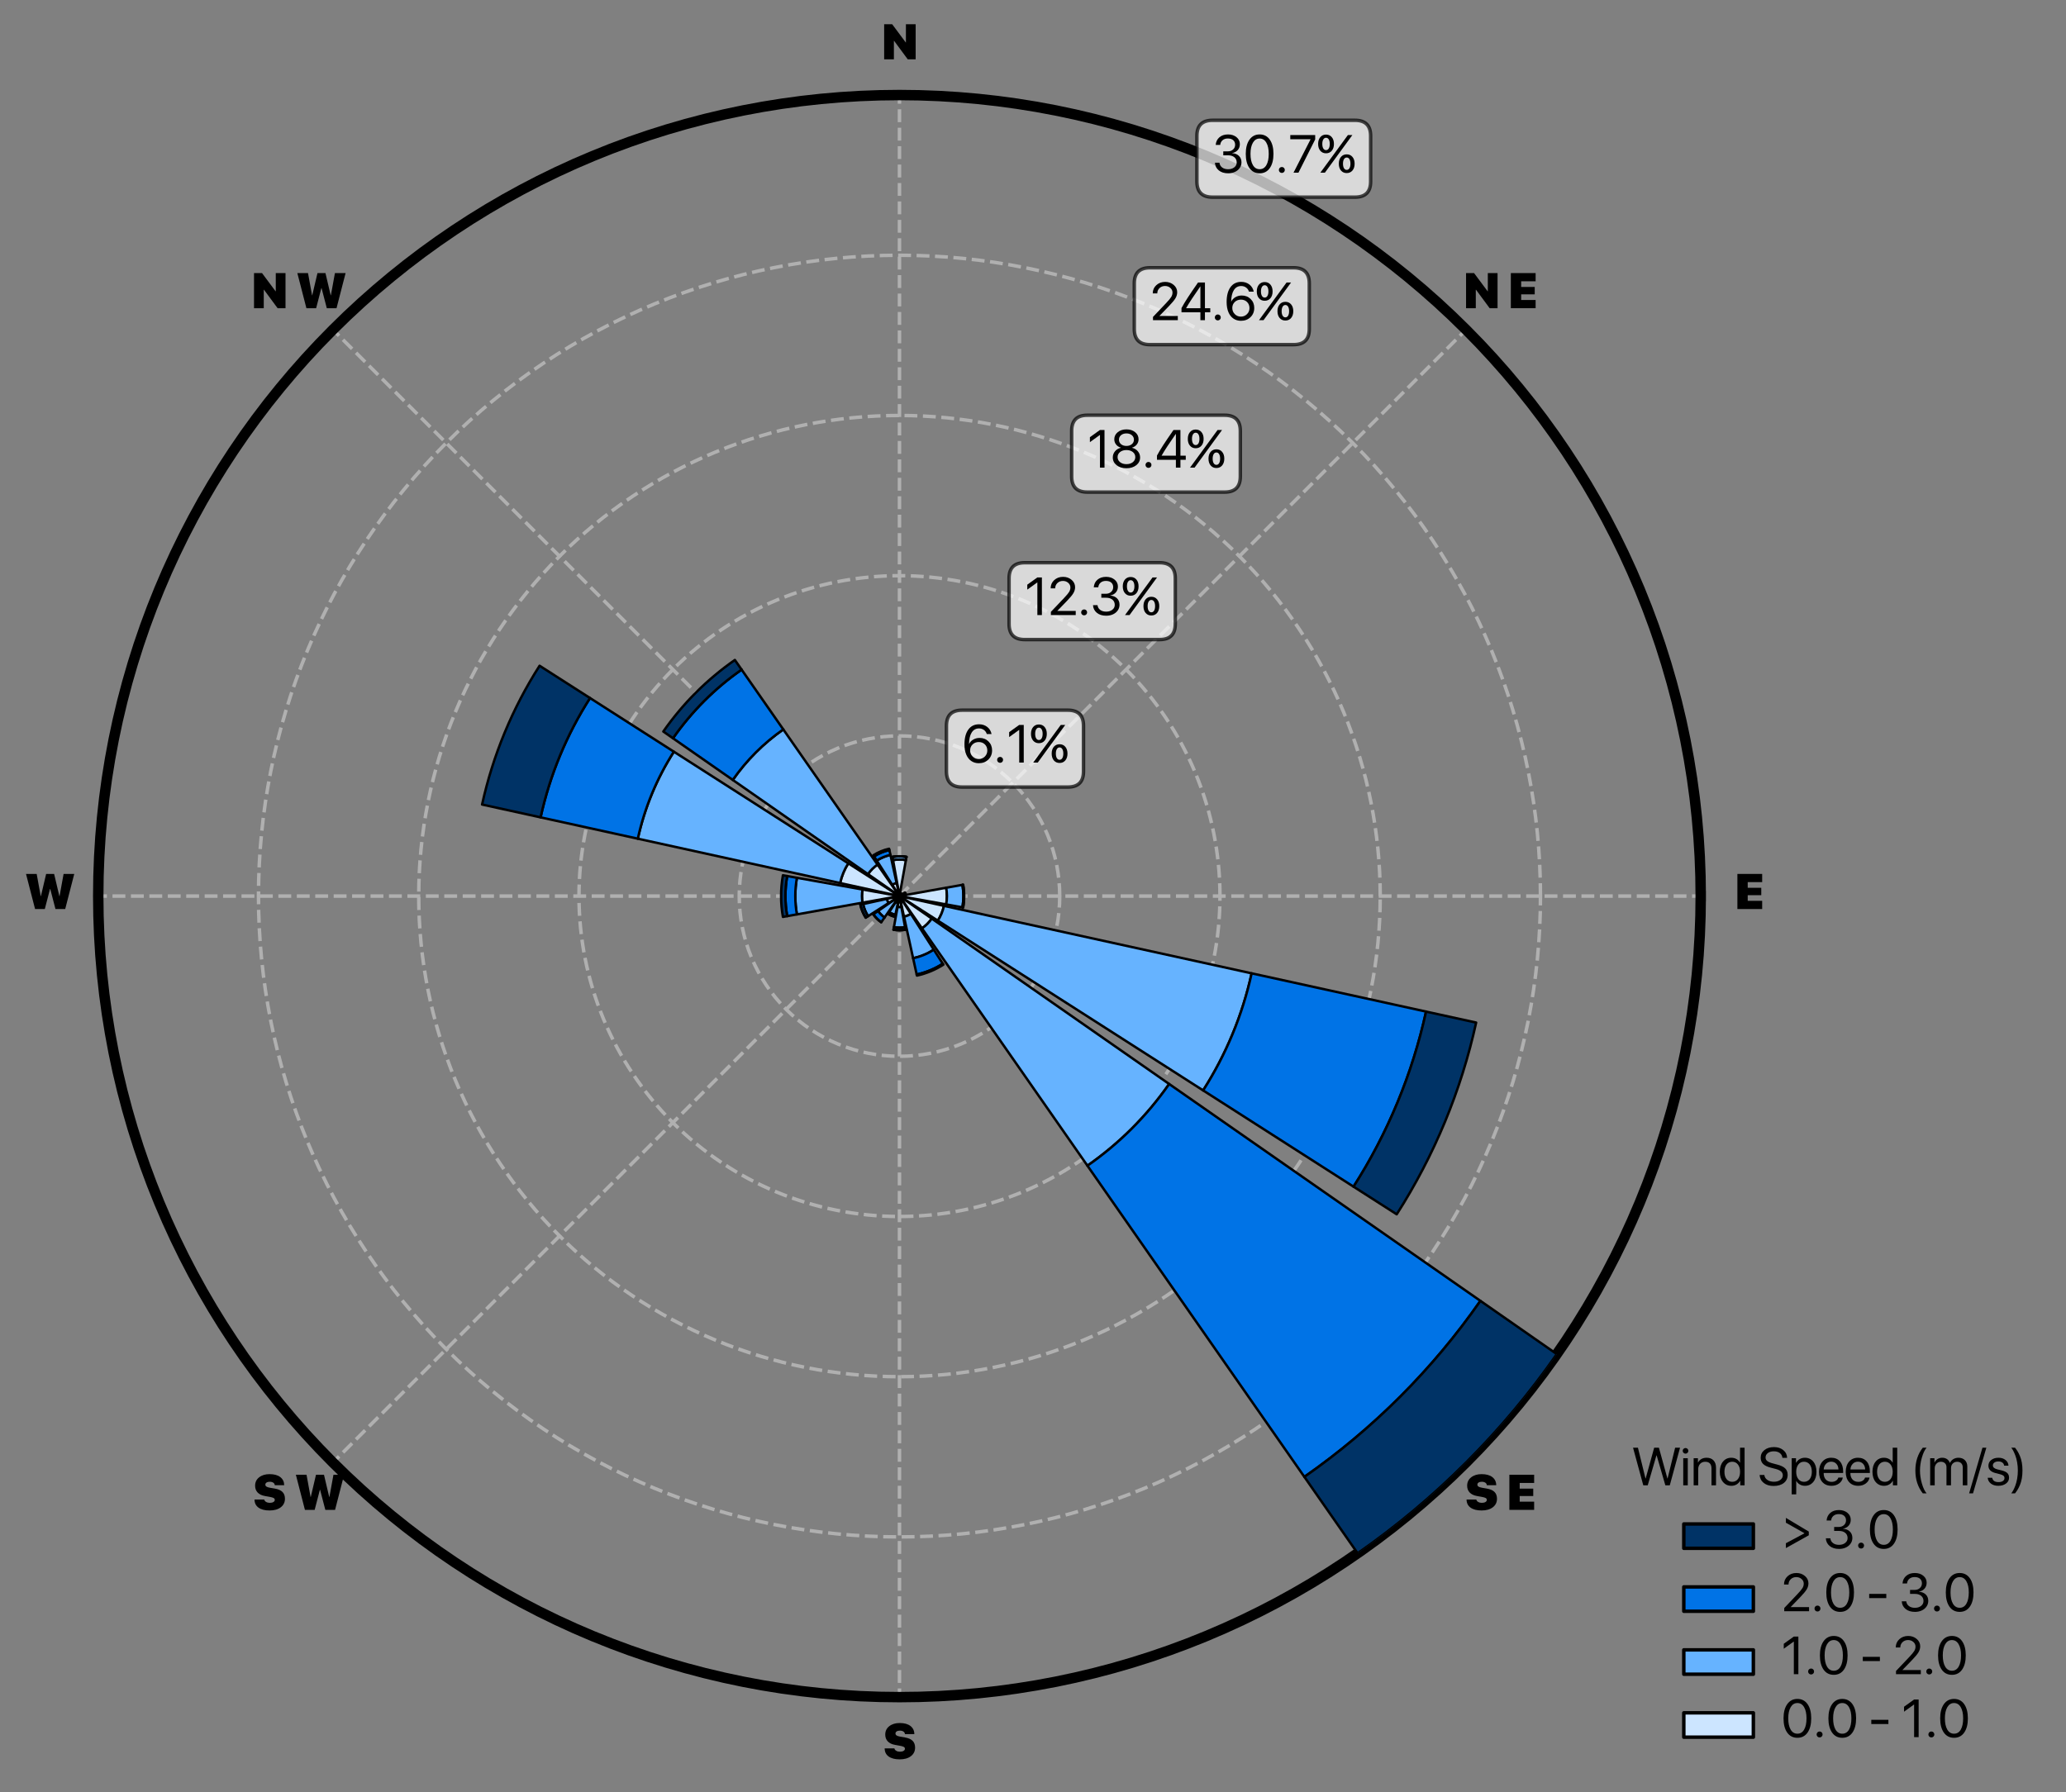 <?xml version="1.0" encoding="utf-8" standalone="no"?>
<!DOCTYPE svg PUBLIC "-//W3C//DTD SVG 1.1//EN"
  "http://www.w3.org/Graphics/SVG/1.1/DTD/svg11.dtd">
<svg xmlns:xlink="http://www.w3.org/1999/xlink" width="594.085pt" height="515.476pt" viewBox="0 0 594.085 515.476" xmlns="http://www.w3.org/2000/svg" version="1.1">
 <rect x="0" y="0" width="594.085" height="515.476" fill="#808080" stroke="none"/>
 <defs>
  <style type="text/css">*{stroke-linejoin: round; stroke-linecap: butt}</style>
 </defs>
 <g id="figure_1">
  <g id="patch_1">
   <path d="M 0 515.476 
L 594.085 515.476 
L 594.085 0 
L 0 0 
L 0 515.476 
z
" style="fill: none"/>
  </g>
  <g id="axes_1">
   <g id="patch_2">
    <path d="M 489.048 257.738 
C 489.048 227.482 483.088 197.521 471.51 169.568 
C 459.932 141.615 442.96 116.215 421.566 94.821 
C 400.171 73.427 374.771 56.455 346.818 44.876 
C 318.866 33.298 288.904 27.338 258.648 27.338 
C 228.392 27.338 198.431 33.298 170.478 44.876 
C 142.525 56.455 117.125 73.427 95.731 94.821 
C 74.337 116.215 57.365 141.615 45.786 169.568 
C 34.208 197.521 28.248 227.482 28.248 257.738 
C 28.248 287.994 34.208 317.956 45.786 345.908 
C 57.365 373.861 74.337 399.261 95.731 420.656 
C 117.125 442.05 142.525 459.022 170.478 470.6 
C 198.431 482.178 228.392 488.138 258.648 488.138 
C 288.904 488.138 318.866 482.178 346.818 470.6 
C 374.771 459.022 400.171 442.05 421.566 420.656 
C 442.96 399.261 459.932 373.861 471.51 345.908 
C 483.088 317.956 489.048 287.994 489.048 257.738 
M 258.648 257.738 
C 258.648 257.738 258.648 257.738 258.648 257.738 
C 258.648 257.738 258.648 257.738 258.648 257.738 
C 258.648 257.738 258.648 257.738 258.648 257.738 
C 258.648 257.738 258.648 257.738 258.648 257.738 
C 258.648 257.738 258.648 257.738 258.648 257.738 
C 258.648 257.738 258.648 257.738 258.648 257.738 
C 258.648 257.738 258.648 257.738 258.648 257.738 
C 258.648 257.738 258.648 257.738 258.648 257.738 
C 258.648 257.738 258.648 257.738 258.648 257.738 
C 258.648 257.738 258.648 257.738 258.648 257.738 
C 258.648 257.738 258.648 257.738 258.648 257.738 
C 258.648 257.738 258.648 257.738 258.648 257.738 
C 258.648 257.738 258.648 257.738 258.648 257.738 
C 258.648 257.738 258.648 257.738 258.648 257.738 
C 258.648 257.738 258.648 257.738 258.648 257.738 
C 258.648 257.738 258.648 257.738 258.648 257.738 
L 258.648 257.738 
z
" style="fill: none"/>
   </g>
   <g id="matplotlib.axis_1">
    <g id="xtick_1">
     <g id="line2d_1">
      <path d="M 258.648 257.738 
L 489.048 257.738 
" clip-path="url(#p2efe7151e5)" style="fill: none; stroke-dasharray: 3.7,1.6; stroke-dashoffset: 0; stroke: #b0b0b0"/>
     </g>
     <g id="text_1">
      <!-- E -->
      <g transform="translate(498.892 261.463) scale(0.14 -0.14)">
       <defs>
        <path id="SFProDisplay-Black-45" d="M 3494 1053 
L 3494 0 
L 313 0 
L 313 4509 
L 3494 4509 
L 3494 3456 
L 1638 3456 
L 1638 2728 
L 3378 2728 
L 3378 1778 
L 1638 1778 
L 1638 1053 
L 3494 1053 
z
" transform="scale(0.016)"/>
       </defs>
       <use xlink:href="#SFProDisplay-Black-45"/>
      </g>
     </g>
    </g>
    <g id="xtick_2">
     <g id="line2d_2">
      <path d="M 258.648 257.738 
L 421.566 94.821 
" clip-path="url(#p2efe7151e5)" style="fill: none; stroke-dasharray: 3.7,1.6; stroke-dashoffset: 0; stroke: #b0b0b0"/>
     </g>
     <g id="text_2">
      <!-- N E -->
      <g transform="translate(420.869 88.647) scale(0.14 -0.14)">
       <defs>
        <path id="SFProDisplay-Black-4e" d="M 1563 0 
L 313 0 
L 313 4509 
L 1341 4509 
L 3081 2172 
L 3106 2172 
L 3106 4509 
L 4356 4509 
L 4356 0 
L 3341 0 
L 1588 2375 
L 1563 2375 
L 1563 0 
z
" transform="scale(0.016)"/>
        <path id="SFProDisplay-Black-20" transform="scale(0.016)"/>
       </defs>
       <use xlink:href="#SFProDisplay-Black-4e"/>
       <use xlink:href="#SFProDisplay-Black-20" transform="translate(72.949 0)"/>
       <use xlink:href="#SFProDisplay-Black-45" transform="translate(91.992 0)"/>
      </g>
     </g>
    </g>
    <g id="xtick_3">
     <g id="line2d_3">
      <path d="M 258.648 257.738 
L 258.648 27.338 
" clip-path="url(#p2efe7151e5)" style="fill: none; stroke-dasharray: 3.7,1.6; stroke-dashoffset: 0; stroke: #b0b0b0"/>
     </g>
     <g id="text_3">
      <!-- N -->
      <g transform="translate(253.541 17.063) scale(0.14 -0.14)">
       <use xlink:href="#SFProDisplay-Black-4e"/>
      </g>
     </g>
    </g>
    <g id="xtick_4">
     <g id="line2d_4">
      <path d="M 258.648 257.738 
L 95.731 94.821 
" clip-path="url(#p2efe7151e5)" style="fill: none; stroke-dasharray: 3.7,1.6; stroke-dashoffset: 0; stroke: #b0b0b0"/>
     </g>
     <g id="text_4">
      <!-- N W -->
      <g transform="translate(72.343 88.647) scale(0.14 -0.14)">
       <defs>
        <path id="SFProDisplay-Black-57" d="M 3209 2581 
L 2538 0 
L 1288 0 
L 125 4509 
L 1494 4509 
L 2013 1659 
L 2038 1659 
L 2709 4509 
L 3734 4509 
L 4406 1659 
L 4431 1659 
L 4950 4509 
L 6319 4509 
L 5156 0 
L 3906 0 
L 3234 2581 
L 3209 2581 
z
" transform="scale(0.016)"/>
       </defs>
       <use xlink:href="#SFProDisplay-Black-4e"/>
       <use xlink:href="#SFProDisplay-Black-20" transform="translate(72.949 0)"/>
       <use xlink:href="#SFProDisplay-Black-57" transform="translate(91.992 0)"/>
      </g>
     </g>
    </g>
    <g id="xtick_5">
     <g id="line2d_5">
      <path d="M 258.648 257.738 
L 28.248 257.738 
" clip-path="url(#p2efe7151e5)" style="fill: none; stroke-dasharray: 3.7,1.6; stroke-dashoffset: 0; stroke: #b0b0b0"/>
     </g>
     <g id="text_5">
      <!-- W -->
      <g transform="translate(7.2 261.463) scale(0.14 -0.14)">
       <use xlink:href="#SFProDisplay-Black-57"/>
      </g>
     </g>
    </g>
    <g id="xtick_6">
     <g id="line2d_6">
      <path d="M 258.648 257.738 
L 95.731 420.656 
" clip-path="url(#p2efe7151e5)" style="fill: none; stroke-dasharray: 3.7,1.6; stroke-dashoffset: 0; stroke: #b0b0b0"/>
     </g>
     <g id="text_6">
      <!-- S W -->
      <g transform="translate(72.767 434.28) scale(0.14 -0.14)">
       <defs>
        <path id="SFProDisplay-Black-53" d="M 188 1328 
L 1441 1328 
Q 1469 1141 1672 1022 
Q 1875 903 2147 903 
Q 2441 903 2614 1009 
Q 2788 1116 2788 1281 
Q 2788 1438 2647 1520 
Q 2506 1603 2138 1669 
L 1541 1775 
Q 922 1881 592 2225 
Q 263 2569 263 3100 
Q 263 3775 781 4181 
Q 1300 4588 2119 4588 
Q 3009 4588 3500 4206 
Q 3991 3825 3997 3163 
L 2788 3163 
Q 2781 3369 2600 3489 
Q 2419 3609 2144 3609 
Q 1884 3609 1731 3509 
Q 1578 3409 1578 3241 
Q 1578 3081 1722 2987 
Q 1866 2894 2191 2838 
L 2809 2731 
Q 3466 2616 3780 2298 
Q 4094 1981 4094 1431 
Q 4094 741 3558 331 
Q 3022 -78 2122 -78 
Q 1209 -78 700 289 
Q 191 656 188 1328 
z
" transform="scale(0.016)"/>
       </defs>
       <use xlink:href="#SFProDisplay-Black-53"/>
       <use xlink:href="#SFProDisplay-Black-20" transform="translate(66.895 0)"/>
       <use xlink:href="#SFProDisplay-Black-57" transform="translate(85.938 0)"/>
      </g>
     </g>
    </g>
    <g id="xtick_7">
     <g id="line2d_7">
      <path d="M 258.648 257.738 
L 258.648 488.138 
" clip-path="url(#p2efe7151e5)" style="fill: none; stroke-dasharray: 3.7,1.6; stroke-dashoffset: 0; stroke: #b0b0b0"/>
     </g>
     <g id="text_7">
      <!-- S -->
      <g transform="translate(253.966 505.863) scale(0.14 -0.14)">
       <use xlink:href="#SFProDisplay-Black-53"/>
      </g>
     </g>
    </g>
    <g id="xtick_8">
     <g id="line2d_8">
      <path d="M 258.648 257.738 
L 421.566 420.656 
" clip-path="url(#p2efe7151e5)" style="fill: none; stroke-dasharray: 3.7,1.6; stroke-dashoffset: 0; stroke: #b0b0b0"/>
     </g>
     <g id="text_8">
      <!-- S E -->
      <g transform="translate(421.293 434.28) scale(0.14 -0.14)">
       <use xlink:href="#SFProDisplay-Black-53"/>
       <use xlink:href="#SFProDisplay-Black-20" transform="translate(66.895 0)"/>
       <use xlink:href="#SFProDisplay-Black-45" transform="translate(85.938 0)"/>
      </g>
     </g>
    </g>
   </g>
   <g id="matplotlib.axis_2">
    <g id="ytick_1">
     <g id="line2d_9">
      <path d="M 304.728 257.738 
C 304.728 251.687 303.536 245.695 301.22 240.104 
C 298.905 234.514 295.51 229.433 291.232 225.155 
C 286.953 220.876 281.873 217.481 276.282 215.166 
C 270.692 212.85 264.699 211.658 258.648 211.658 
C 252.597 211.658 246.605 212.85 241.014 215.166 
C 235.424 217.481 230.343 220.876 226.065 225.155 
C 221.786 229.433 218.391 234.514 216.076 240.104 
C 213.76 245.695 212.568 251.687 212.568 257.738 
C 212.568 263.789 213.76 269.782 216.076 275.372 
C 218.391 280.963 221.786 286.043 226.065 290.322 
C 230.343 294.6 235.424 297.995 241.014 300.31 
C 246.605 302.626 252.597 303.818 258.648 303.818 
C 264.699 303.818 270.692 302.626 276.282 300.31 
C 281.873 297.995 286.953 294.6 291.232 290.322 
C 295.51 286.043 298.905 280.963 301.22 275.372 
C 303.536 269.782 304.728 263.789 304.728 257.738 
" clip-path="url(#p2efe7151e5)" style="fill: none; stroke-dasharray: 3.7,1.6; stroke-dashoffset: 0; stroke: #b0b0b0"/>
     </g>
    </g>
    <g id="ytick_2">
     <g id="line2d_10">
      <path d="M 350.808 257.738 
C 350.808 245.636 348.424 233.651 343.793 222.47 
C 339.161 211.289 332.373 201.129 323.815 192.571 
C 315.257 184.014 305.097 177.225 293.916 172.593 
C 282.735 167.962 270.75 165.578 258.648 165.578 
C 246.546 165.578 234.561 167.962 223.38 172.593 
C 212.199 177.225 202.039 184.014 193.481 192.571 
C 184.924 201.129 178.135 211.289 173.503 222.47 
C 168.872 233.651 166.488 245.636 166.488 257.738 
C 166.488 269.84 168.872 281.825 173.503 293.006 
C 178.135 304.187 184.924 314.347 193.481 322.905 
C 202.039 331.463 212.199 338.251 223.38 342.883 
C 234.561 347.514 246.546 349.898 258.648 349.898 
C 270.75 349.898 282.735 347.514 293.916 342.883 
C 305.097 338.251 315.257 331.463 323.815 322.905 
C 332.373 314.347 339.161 304.187 343.793 293.006 
C 348.424 281.825 350.808 269.84 350.808 257.738 
" clip-path="url(#p2efe7151e5)" style="fill: none; stroke-dasharray: 3.7,1.6; stroke-dashoffset: 0; stroke: #b0b0b0"/>
     </g>
    </g>
    <g id="ytick_3">
     <g id="line2d_11">
      <path d="M 396.888 257.738 
C 396.888 239.585 393.312 221.608 386.365 204.836 
C 379.418 188.064 369.235 172.824 356.399 159.988 
C 343.562 147.151 328.322 136.968 311.55 130.021 
C 294.779 123.074 276.802 119.498 258.648 119.498 
C 240.495 119.498 222.518 123.074 205.746 130.021 
C 188.974 136.968 173.734 147.151 160.898 159.988 
C 148.061 172.824 137.878 188.064 130.931 204.836 
C 123.984 221.608 120.408 239.585 120.408 257.738 
C 120.408 275.892 123.984 293.869 130.931 310.64 
C 137.878 327.412 148.061 342.652 160.898 355.489 
C 173.734 368.325 188.974 378.508 205.746 385.455 
C 222.518 392.402 240.495 395.978 258.648 395.978 
C 276.802 395.978 294.779 392.402 311.55 385.455 
C 328.322 378.508 343.562 368.325 356.399 355.489 
C 369.235 342.652 379.418 327.412 386.365 310.64 
C 393.312 293.869 396.888 275.892 396.888 257.738 
" clip-path="url(#p2efe7151e5)" style="fill: none; stroke-dasharray: 3.7,1.6; stroke-dashoffset: 0; stroke: #b0b0b0"/>
     </g>
    </g>
    <g id="ytick_4">
     <g id="line2d_12">
      <path d="M 442.968 257.738 
C 442.968 233.533 438.2 209.564 428.938 187.202 
C 419.675 164.84 406.097 144.519 388.982 127.404 
C 371.867 110.289 351.547 96.711 329.184 87.449 
C 306.822 78.186 282.853 73.418 258.648 73.418 
C 234.443 73.418 210.474 78.186 188.112 87.449 
C 165.75 96.711 145.429 110.289 128.314 127.404 
C 111.199 144.519 97.621 164.84 88.359 187.202 
C 79.096 209.564 74.328 233.533 74.328 257.738 
C 74.328 281.943 79.096 305.912 88.359 328.274 
C 97.621 350.637 111.199 370.957 128.314 388.072 
C 145.429 405.187 165.75 418.765 188.112 428.028 
C 210.474 437.29 234.443 442.058 258.648 442.058 
C 282.853 442.058 306.822 437.29 329.184 428.028 
C 351.547 418.765 371.867 405.187 388.982 388.072 
C 406.097 370.957 419.675 350.637 428.938 328.274 
C 438.2 305.912 442.968 281.943 442.968 257.738 
" clip-path="url(#p2efe7151e5)" style="fill: none; stroke-dasharray: 3.7,1.6; stroke-dashoffset: 0; stroke: #b0b0b0"/>
     </g>
    </g>
    <g id="ytick_5">
     <g id="line2d_13">
      <path d="M 489.048 257.738 
C 489.048 227.482 483.088 197.521 471.51 169.568 
C 459.932 141.615 442.96 116.215 421.566 94.821 
C 400.171 73.427 374.771 56.455 346.818 44.876 
C 318.866 33.298 288.904 27.338 258.648 27.338 
C 228.392 27.338 198.431 33.298 170.478 44.876 
C 142.525 56.455 117.125 73.427 95.731 94.821 
C 74.337 116.215 57.365 141.615 45.786 169.568 
C 34.208 197.521 28.248 227.482 28.248 257.738 
C 28.248 287.994 34.208 317.956 45.786 345.908 
C 57.365 373.861 74.337 399.261 95.731 420.656 
C 117.125 442.05 142.525 459.022 170.478 470.6 
C 198.431 482.178 228.392 488.138 258.648 488.138 
C 288.904 488.138 318.866 482.178 346.818 470.6 
C 374.771 459.022 400.171 442.05 421.566 420.656 
C 442.96 399.261 459.932 373.861 471.51 345.908 
C 483.088 317.956 489.048 287.994 489.048 257.738 
" clip-path="url(#p2efe7151e5)" style="fill: none; stroke-dasharray: 3.7,1.6; stroke-dashoffset: 0; stroke: #b0b0b0"/>
     </g>
    </g>
   </g>
   <g id="patch_3">
    <path d="M 489.048 257.738 
C 489.048 227.482 483.088 197.521 471.51 169.568 
C 459.932 141.615 442.96 116.215 421.566 94.821 
C 400.171 73.427 374.771 56.455 346.818 44.876 
C 318.866 33.298 288.904 27.338 258.648 27.338 
C 228.392 27.338 198.431 33.298 170.478 44.876 
C 142.525 56.455 117.125 73.427 95.731 94.821 
C 74.337 116.215 57.365 141.615 45.786 169.568 
C 34.208 197.521 28.248 227.482 28.248 257.738 
C 28.248 287.994 34.208 317.956 45.786 345.908 
C 57.365 373.861 74.337 399.261 95.731 420.656 
C 117.125 442.05 142.525 459.022 170.478 470.6 
C 198.431 482.178 228.392 488.138 258.648 488.138 
C 288.904 488.138 318.866 482.178 346.818 470.6 
C 374.771 459.022 400.171 442.05 421.566 420.656 
C 442.96 399.261 459.932 373.861 471.51 345.908 
C 483.088 317.956 489.048 287.994 489.048 257.738 
" style="fill: none; stroke: #000000; stroke-width: 3; stroke-linejoin: miter; stroke-linecap: square"/>
   </g>
   <g id="patch_4">
    <path d="M 258.648 257.738 
C 258.648 257.738 258.648 257.738 258.648 257.738 
C 258.648 257.738 258.648 257.738 258.648 257.738 
L 256.799 247.386 
C 257.41 247.277 258.028 247.222 258.648 247.222 
C 259.268 247.222 259.887 247.277 260.497 247.386 
z
" clip-path="url(#p2efe7151e5)" style="fill: #cce5ff; stroke: #000000; stroke-width: 0.7; stroke-linejoin: miter"/>
   </g>
   <g id="patch_5">
    <path d="M 260.497 247.386 
C 259.887 247.277 259.268 247.222 258.648 247.222 
C 258.028 247.222 257.41 247.277 256.799 247.386 
L 256.637 246.477 
C 257.301 246.358 257.974 246.298 258.648 246.298 
C 259.322 246.298 259.995 246.358 260.659 246.477 
z
" clip-path="url(#p2efe7151e5)" style="fill: #66b3ff; stroke: #000000; stroke-width: 0.7; stroke-linejoin: miter"/>
   </g>
   <g id="patch_6">
    <path d="M 260.659 246.477 
C 259.995 246.358 259.322 246.298 258.648 246.298 
C 257.974 246.298 257.301 246.358 256.637 246.477 
L 256.637 246.477 
C 257.301 246.358 257.974 246.298 258.648 246.298 
C 259.322 246.298 259.995 246.358 260.659 246.477 
z
" clip-path="url(#p2efe7151e5)" style="fill: #0073e6; stroke: #000000; stroke-width: 0.7; stroke-linejoin: miter"/>
   </g>
   <g id="patch_7">
    <path d="M 260.659 246.477 
C 259.995 246.358 259.322 246.298 258.648 246.298 
C 257.974 246.298 257.301 246.358 256.637 246.477 
L 256.634 246.46 
C 257.299 246.341 257.973 246.281 258.648 246.281 
C 259.323 246.281 259.997 246.341 260.662 246.46 
z
" clip-path="url(#p2efe7151e5)" style="fill: #003366; stroke: #000000; stroke-width: 0.7; stroke-linejoin: miter"/>
   </g>
   <g id="patch_8">
    <path d="M 258.648 257.738 
C 258.648 257.738 258.648 257.738 258.648 257.738 
C 258.648 257.738 258.648 257.738 258.648 257.738 
L 258.725 257.387 
C 258.746 257.392 258.766 257.398 258.786 257.406 
C 258.805 257.414 258.824 257.424 258.842 257.436 
z
" clip-path="url(#p2efe7151e5)" style="fill: #cce5ff; stroke: #000000; stroke-width: 0.7; stroke-linejoin: miter"/>
   </g>
   <g id="patch_9">
    <path d="M 258.842 257.436 
C 258.824 257.424 258.805 257.414 258.786 257.406 
C 258.766 257.398 258.746 257.392 258.725 257.387 
L 258.795 257.07 
C 258.834 257.079 258.873 257.091 258.91 257.106 
C 258.947 257.122 258.983 257.14 259.017 257.162 
z
" clip-path="url(#p2efe7151e5)" style="fill: #66b3ff; stroke: #000000; stroke-width: 0.7; stroke-linejoin: miter"/>
   </g>
   <g id="patch_10">
    <path d="M 259.017 257.162 
C 258.983 257.14 258.947 257.122 258.91 257.106 
C 258.873 257.091 258.834 257.079 258.795 257.07 
L 258.795 257.07 
C 258.834 257.079 258.873 257.091 258.91 257.106 
C 258.947 257.122 258.983 257.14 259.017 257.162 
z
" clip-path="url(#p2efe7151e5)" style="fill: #0073e6; stroke: #000000; stroke-width: 0.7; stroke-linejoin: miter"/>
   </g>
   <g id="patch_11">
    <path d="M 259.017 257.162 
C 258.983 257.14 258.947 257.122 258.91 257.106 
C 258.873 257.091 258.834 257.079 258.795 257.07 
L 258.795 257.07 
C 258.834 257.079 258.873 257.091 258.91 257.106 
C 258.947 257.122 258.983 257.14 259.017 257.162 
z
" clip-path="url(#p2efe7151e5)" style="fill: #003366; stroke: #000000; stroke-width: 0.7; stroke-linejoin: miter"/>
   </g>
   <g id="patch_12">
    <path d="M 258.648 257.738 
C 258.648 257.738 258.648 257.738 258.648 257.738 
C 258.648 257.738 258.648 257.738 258.648 257.738 
L 258.961 257.289 
C 258.987 257.308 259.012 257.328 259.035 257.351 
C 259.058 257.374 259.079 257.399 259.097 257.425 
z
" clip-path="url(#p2efe7151e5)" style="fill: #cce5ff; stroke: #000000; stroke-width: 0.7; stroke-linejoin: miter"/>
   </g>
   <g id="patch_13">
    <path d="M 259.097 257.425 
C 259.079 257.399 259.058 257.374 259.035 257.351 
C 259.012 257.328 258.987 257.308 258.961 257.289 
L 259.137 257.037 
C 259.178 257.066 259.217 257.098 259.253 257.134 
C 259.288 257.169 259.321 257.208 259.35 257.249 
z
" clip-path="url(#p2efe7151e5)" style="fill: #66b3ff; stroke: #000000; stroke-width: 0.7; stroke-linejoin: miter"/>
   </g>
   <g id="patch_14">
    <path d="M 259.35 257.249 
C 259.321 257.208 259.288 257.169 259.253 257.134 
C 259.217 257.098 259.178 257.066 259.137 257.037 
L 259.137 257.037 
C 259.178 257.066 259.217 257.098 259.253 257.134 
C 259.288 257.169 259.321 257.208 259.35 257.249 
z
" clip-path="url(#p2efe7151e5)" style="fill: #0073e6; stroke: #000000; stroke-width: 0.7; stroke-linejoin: miter"/>
   </g>
   <g id="patch_15">
    <path d="M 259.35 257.249 
C 259.321 257.208 259.288 257.169 259.253 257.134 
C 259.217 257.098 259.178 257.066 259.137 257.037 
L 259.137 257.037 
C 259.178 257.066 259.217 257.098 259.253 257.134 
C 259.288 257.169 259.321 257.208 259.35 257.249 
z
" clip-path="url(#p2efe7151e5)" style="fill: #003366; stroke: #000000; stroke-width: 0.7; stroke-linejoin: miter"/>
   </g>
   <g id="patch_16">
    <path d="M 258.648 257.738 
C 258.648 257.738 258.648 257.738 258.648 257.738 
C 258.648 257.738 258.648 257.738 258.648 257.738 
L 259.656 257.093 
C 259.694 257.152 259.727 257.215 259.754 257.28 
C 259.781 257.345 259.802 257.413 259.817 257.482 
z
" clip-path="url(#p2efe7151e5)" style="fill: #cce5ff; stroke: #000000; stroke-width: 0.7; stroke-linejoin: miter"/>
   </g>
   <g id="patch_17">
    <path d="M 259.817 257.482 
C 259.802 257.413 259.781 257.345 259.754 257.28 
C 259.727 257.215 259.694 257.152 259.656 257.093 
L 260.218 256.733 
C 260.277 256.826 260.328 256.923 260.37 257.025 
C 260.412 257.126 260.445 257.231 260.469 257.339 
z
" clip-path="url(#p2efe7151e5)" style="fill: #66b3ff; stroke: #000000; stroke-width: 0.7; stroke-linejoin: miter"/>
   </g>
   <g id="patch_18">
    <path d="M 260.469 257.339 
C 260.445 257.231 260.412 257.126 260.37 257.025 
C 260.328 256.923 260.277 256.826 260.218 256.733 
L 260.218 256.733 
C 260.277 256.826 260.328 256.923 260.37 257.025 
C 260.412 257.126 260.445 257.231 260.469 257.339 
z
" clip-path="url(#p2efe7151e5)" style="fill: #0073e6; stroke: #000000; stroke-width: 0.7; stroke-linejoin: miter"/>
   </g>
   <g id="patch_19">
    <path d="M 260.469 257.339 
C 260.445 257.231 260.412 257.126 260.37 257.025 
C 260.328 256.923 260.277 256.826 260.218 256.733 
L 260.218 256.733 
C 260.277 256.826 260.328 256.923 260.37 257.025 
C 260.412 257.126 260.445 257.231 260.469 257.339 
z
" clip-path="url(#p2efe7151e5)" style="fill: #003366; stroke: #000000; stroke-width: 0.7; stroke-linejoin: miter"/>
   </g>
   <g id="patch_20">
    <path d="M 258.648 257.738 
C 258.648 257.738 258.648 257.738 258.648 257.738 
C 258.648 257.738 258.648 257.738 258.648 257.738 
L 272.081 255.339 
C 272.222 256.131 272.294 256.934 272.294 257.738 
C 272.294 258.542 272.222 259.345 272.081 260.137 
z
" clip-path="url(#p2efe7151e5)" style="fill: #cce5ff; stroke: #000000; stroke-width: 0.7; stroke-linejoin: miter"/>
   </g>
   <g id="patch_21">
    <path d="M 272.081 260.137 
C 272.222 259.345 272.294 258.542 272.294 257.738 
C 272.294 256.934 272.222 256.131 272.081 255.339 
L 276.744 254.507 
C 276.934 255.573 277.03 256.655 277.03 257.738 
C 277.03 258.822 276.934 259.903 276.744 260.97 
z
" clip-path="url(#p2efe7151e5)" style="fill: #66b3ff; stroke: #000000; stroke-width: 0.7; stroke-linejoin: miter"/>
   </g>
   <g id="patch_22">
    <path d="M 276.744 260.97 
C 276.934 259.903 277.03 258.822 277.03 257.738 
C 277.03 256.655 276.934 255.573 276.744 254.507 
L 276.929 254.474 
C 277.122 255.551 277.218 256.644 277.218 257.738 
C 277.218 258.833 277.122 259.925 276.929 261.003 
z
" clip-path="url(#p2efe7151e5)" style="fill: #0073e6; stroke: #000000; stroke-width: 0.7; stroke-linejoin: miter"/>
   </g>
   <g id="patch_23">
    <path d="M 276.929 261.003 
C 277.122 259.925 277.218 258.833 277.218 257.738 
C 277.218 256.644 277.122 255.551 276.929 254.474 
L 276.963 254.468 
C 277.156 255.547 277.252 256.642 277.252 257.738 
C 277.252 258.835 277.156 259.929 276.963 261.009 
z
" clip-path="url(#p2efe7151e5)" style="fill: #003366; stroke: #000000; stroke-width: 0.7; stroke-linejoin: miter"/>
   </g>
   <g id="patch_24">
    <path d="M 258.648 257.738 
C 258.648 257.738 258.648 257.738 258.648 257.738 
C 258.648 257.738 258.648 257.738 258.648 257.738 
L 271.442 260.545 
C 271.277 261.299 271.045 262.037 270.749 262.751 
C 270.454 263.464 270.096 264.15 269.68 264.8 
z
" clip-path="url(#p2efe7151e5)" style="fill: #cce5ff; stroke: #000000; stroke-width: 0.7; stroke-linejoin: miter"/>
   </g>
   <g id="patch_25">
    <path d="M 269.68 264.8 
C 270.096 264.15 270.454 263.464 270.749 262.751 
C 271.045 262.037 271.277 261.299 271.442 260.545 
L 359.914 279.957 
C 358.605 285.926 356.77 291.767 354.431 297.413 
C 352.093 303.059 349.26 308.486 345.965 313.633 
z
" clip-path="url(#p2efe7151e5)" style="fill: #66b3ff; stroke: #000000; stroke-width: 0.7; stroke-linejoin: miter"/>
   </g>
   <g id="patch_26">
    <path d="M 345.965 313.633 
C 349.26 308.486 352.093 303.059 354.431 297.413 
C 356.77 291.767 358.605 285.926 359.914 279.957 
L 410.071 290.961 
C 408.113 299.887 405.369 308.622 401.873 317.064 
C 398.376 325.506 394.139 333.622 389.213 341.318 
z
" clip-path="url(#p2efe7151e5)" style="fill: #0073e6; stroke: #000000; stroke-width: 0.7; stroke-linejoin: miter"/>
   </g>
   <g id="patch_27">
    <path d="M 389.213 341.318 
C 394.139 333.622 398.376 325.506 401.873 317.064 
C 405.369 308.622 408.113 299.887 410.071 290.961 
L 424.469 294.12 
C 422.324 303.894 419.32 313.46 415.49 322.704 
C 411.661 331.949 407.022 340.837 401.627 349.265 
z
" clip-path="url(#p2efe7151e5)" style="fill: #003366; stroke: #000000; stroke-width: 0.7; stroke-linejoin: miter"/>
   </g>
   <g id="patch_28">
    <path d="M 258.648 257.738 
C 258.648 257.738 258.648 257.738 258.648 257.738 
C 258.648 257.738 258.648 257.738 258.648 257.738 
L 267.935 264.211 
C 267.553 264.758 267.124 265.271 266.653 265.743 
C 266.181 266.214 265.668 266.644 265.121 267.025 
z
" clip-path="url(#p2efe7151e5)" style="fill: #cce5ff; stroke: #000000; stroke-width: 0.7; stroke-linejoin: miter"/>
   </g>
   <g id="patch_29">
    <path d="M 265.121 267.025 
C 265.668 266.644 266.181 266.214 266.653 265.743 
C 267.124 265.271 267.553 264.758 267.935 264.211 
L 336.198 311.787 
C 333.012 316.358 329.428 320.639 325.489 324.579 
C 321.549 328.518 317.268 332.102 312.697 335.288 
z
" clip-path="url(#p2efe7151e5)" style="fill: #66b3ff; stroke: #000000; stroke-width: 0.7; stroke-linejoin: miter"/>
   </g>
   <g id="patch_30">
    <path d="M 312.697 335.288 
C 317.268 332.102 321.549 328.518 325.489 324.579 
C 329.428 320.639 333.012 316.358 336.198 311.787 
L 425.7 374.167 
C 418.837 384.013 411.117 393.234 402.631 401.721 
C 394.144 410.207 384.923 417.927 375.077 424.79 
z
" clip-path="url(#p2efe7151e5)" style="fill: #0073e6; stroke: #000000; stroke-width: 0.7; stroke-linejoin: miter"/>
   </g>
   <g id="patch_31">
    <path d="M 375.077 424.79 
C 384.923 417.927 394.144 410.207 402.631 401.721 
C 411.117 393.234 418.837 384.013 425.7 374.167 
L 447.669 389.478 
C 439.903 400.62 431.168 411.053 421.566 420.656 
C 411.963 430.258 401.53 438.993 390.388 446.759 
z
" clip-path="url(#p2efe7151e5)" style="fill: #003366; stroke: #000000; stroke-width: 0.7; stroke-linejoin: miter"/>
   </g>
   <g id="patch_32">
    <path d="M 258.648 257.738 
C 258.648 257.738 258.648 257.738 258.648 257.738 
C 258.648 257.738 258.648 257.738 258.648 257.738 
L 261.921 262.851 
C 261.62 263.044 261.302 263.209 260.971 263.346 
C 260.641 263.483 260.299 263.591 259.949 263.667 
z
" clip-path="url(#p2efe7151e5)" style="fill: #cce5ff; stroke: #000000; stroke-width: 0.7; stroke-linejoin: miter"/>
   </g>
   <g id="patch_33">
    <path d="M 259.949 263.667 
C 260.299 263.591 260.641 263.483 260.971 263.346 
C 261.302 263.209 261.62 263.044 261.921 262.851 
L 268.522 273.162 
C 267.613 273.744 266.654 274.245 265.656 274.658 
C 264.659 275.071 263.627 275.395 262.573 275.626 
z
" clip-path="url(#p2efe7151e5)" style="fill: #66b3ff; stroke: #000000; stroke-width: 0.7; stroke-linejoin: miter"/>
   </g>
   <g id="patch_34">
    <path d="M 262.573 275.626 
C 263.627 275.395 264.659 275.071 265.656 274.658 
C 266.654 274.245 267.613 273.744 268.522 273.162 
L 271.103 277.195 
C 269.956 277.929 268.747 278.56 267.489 279.081 
C 266.231 279.602 264.929 280.011 263.599 280.303 
z
" clip-path="url(#p2efe7151e5)" style="fill: #0073e6; stroke: #000000; stroke-width: 0.7; stroke-linejoin: miter"/>
   </g>
   <g id="patch_35">
    <path d="M 263.599 280.303 
C 264.929 280.011 266.231 279.602 267.489 279.081 
C 268.747 278.56 269.956 277.929 271.103 277.195 
L 271.269 277.454 
C 270.107 278.198 268.881 278.838 267.606 279.366 
C 266.332 279.894 265.013 280.308 263.665 280.604 
z
" clip-path="url(#p2efe7151e5)" style="fill: #003366; stroke: #000000; stroke-width: 0.7; stroke-linejoin: miter"/>
   </g>
   <g id="patch_36">
    <path d="M 258.648 257.738 
C 258.648 257.738 258.648 257.738 258.648 257.738 
C 258.648 257.738 258.648 257.738 258.648 257.738 
L 259.207 260.869 
C 259.023 260.902 258.836 260.919 258.648 260.919 
C 258.461 260.919 258.274 260.902 258.089 260.869 
z
" clip-path="url(#p2efe7151e5)" style="fill: #cce5ff; stroke: #000000; stroke-width: 0.7; stroke-linejoin: miter"/>
   </g>
   <g id="patch_37">
    <path d="M 258.089 260.869 
C 258.274 260.902 258.461 260.919 258.648 260.919 
C 258.836 260.919 259.023 260.902 259.207 260.869 
L 260.244 266.677 
C 259.717 266.771 259.183 266.818 258.648 266.818 
C 258.113 266.818 257.579 266.771 257.052 266.677 
z
" clip-path="url(#p2efe7151e5)" style="fill: #66b3ff; stroke: #000000; stroke-width: 0.7; stroke-linejoin: miter"/>
   </g>
   <g id="patch_38">
    <path d="M 257.052 266.677 
C 257.579 266.771 258.113 266.818 258.648 266.818 
C 259.183 266.818 259.717 266.771 260.244 266.677 
L 260.374 267.4 
C 259.804 267.502 259.227 267.553 258.648 267.553 
C 258.07 267.553 257.492 267.502 256.923 267.4 
z
" clip-path="url(#p2efe7151e5)" style="fill: #0073e6; stroke: #000000; stroke-width: 0.7; stroke-linejoin: miter"/>
   </g>
   <g id="patch_39">
    <path d="M 256.923 267.4 
C 257.492 267.502 258.07 267.553 258.648 267.553 
C 259.227 267.553 259.804 267.502 260.374 267.4 
L 260.377 267.417 
C 259.806 267.519 259.228 267.57 258.648 267.57 
C 258.069 267.57 257.49 267.519 256.92 267.417 
z
" clip-path="url(#p2efe7151e5)" style="fill: #003366; stroke: #000000; stroke-width: 0.7; stroke-linejoin: miter"/>
   </g>
   <g id="patch_40">
    <path d="M 258.648 257.738 
C 258.648 257.738 258.648 257.738 258.648 257.738 
C 258.648 257.738 258.648 257.738 258.648 257.738 
L 258.208 259.742 
C 258.09 259.716 257.975 259.68 257.863 259.634 
C 257.751 259.588 257.644 259.532 257.542 259.466 
z
" clip-path="url(#p2efe7151e5)" style="fill: #cce5ff; stroke: #000000; stroke-width: 0.7; stroke-linejoin: miter"/>
   </g>
   <g id="patch_41">
    <path d="M 257.542 259.466 
C 257.644 259.532 257.751 259.588 257.863 259.634 
C 257.975 259.68 258.09 259.716 258.208 259.742 
L 257.468 263.116 
C 257.151 263.047 256.841 262.949 256.541 262.825 
C 256.241 262.701 255.953 262.55 255.68 262.375 
z
" clip-path="url(#p2efe7151e5)" style="fill: #66b3ff; stroke: #000000; stroke-width: 0.7; stroke-linejoin: miter"/>
   </g>
   <g id="patch_42">
    <path d="M 255.68 262.375 
C 255.953 262.55 256.241 262.701 256.541 262.825 
C 256.841 262.949 257.151 263.047 257.468 263.116 
L 257.347 263.667 
C 256.998 263.591 256.656 263.483 256.325 263.346 
C 255.995 263.209 255.677 263.044 255.375 262.851 
z
" clip-path="url(#p2efe7151e5)" style="fill: #0073e6; stroke: #000000; stroke-width: 0.7; stroke-linejoin: miter"/>
   </g>
   <g id="patch_43">
    <path d="M 255.375 262.851 
C 255.677 263.044 255.995 263.209 256.325 263.346 
C 256.656 263.483 256.998 263.591 257.347 263.667 
L 257.344 263.684 
C 256.993 263.607 256.65 263.5 256.319 263.362 
C 255.987 263.225 255.668 263.059 255.366 262.865 
z
" clip-path="url(#p2efe7151e5)" style="fill: #003366; stroke: #000000; stroke-width: 0.7; stroke-linejoin: miter"/>
   </g>
   <g id="patch_44">
    <path d="M 258.648 257.738 
C 258.648 257.738 258.648 257.738 258.648 257.738 
C 258.648 257.738 258.648 257.738 258.648 257.738 
L 257.563 259.295 
C 257.471 259.231 257.385 259.159 257.306 259.08 
C 257.227 259.001 257.155 258.915 257.091 258.823 
z
" clip-path="url(#p2efe7151e5)" style="fill: #cce5ff; stroke: #000000; stroke-width: 0.7; stroke-linejoin: miter"/>
   </g>
   <g id="patch_45">
    <path d="M 257.091 258.823 
C 257.155 258.915 257.227 259.001 257.306 259.08 
C 257.385 259.159 257.471 259.231 257.563 259.295 
L 254.356 263.897 
C 253.993 263.644 253.653 263.359 253.34 263.046 
C 253.027 262.733 252.743 262.393 252.49 262.03 
z
" clip-path="url(#p2efe7151e5)" style="fill: #66b3ff; stroke: #000000; stroke-width: 0.7; stroke-linejoin: miter"/>
   </g>
   <g id="patch_46">
    <path d="M 252.49 262.03 
C 252.743 262.393 253.027 262.733 253.34 263.046 
C 253.653 263.359 253.993 263.644 254.356 263.897 
L 253.407 265.257 
C 252.964 264.949 252.549 264.601 252.167 264.219 
C 251.785 263.837 251.438 263.422 251.129 262.979 
z
" clip-path="url(#p2efe7151e5)" style="fill: #0073e6; stroke: #000000; stroke-width: 0.7; stroke-linejoin: miter"/>
   </g>
   <g id="patch_47">
    <path d="M 251.129 262.979 
C 251.438 263.422 251.785 263.837 252.167 264.219 
C 252.549 264.601 252.964 264.949 253.407 265.257 
L 253.398 265.271 
C 252.954 264.962 252.538 264.614 252.155 264.231 
C 251.772 263.848 251.424 263.433 251.115 262.989 
z
" clip-path="url(#p2efe7151e5)" style="fill: #003366; stroke: #000000; stroke-width: 0.7; stroke-linejoin: miter"/>
   </g>
   <g id="patch_48">
    <path d="M 258.648 257.738 
C 258.648 257.738 258.648 257.738 258.648 257.738 
C 258.648 257.738 258.648 257.738 258.648 257.738 
L 255.509 259.748 
C 255.39 259.563 255.288 259.368 255.204 259.165 
C 255.12 258.962 255.054 258.752 255.007 258.537 
z
" clip-path="url(#p2efe7151e5)" style="fill: #cce5ff; stroke: #000000; stroke-width: 0.7; stroke-linejoin: miter"/>
   </g>
   <g id="patch_49">
    <path d="M 255.007 258.537 
C 255.054 258.752 255.12 258.962 255.204 259.165 
C 255.288 259.368 255.39 259.563 255.509 259.748 
L 249.618 263.518 
C 249.278 262.986 248.985 262.425 248.743 261.841 
C 248.501 261.257 248.311 260.653 248.176 260.036 
z
" clip-path="url(#p2efe7151e5)" style="fill: #66b3ff; stroke: #000000; stroke-width: 0.7; stroke-linejoin: miter"/>
   </g>
   <g id="patch_50">
    <path d="M 248.176 260.036 
C 248.311 260.653 248.501 261.257 248.743 261.841 
C 248.985 262.425 249.278 262.986 249.618 263.518 
L 248.956 263.943 
C 248.59 263.371 248.276 262.769 248.016 262.142 
C 247.757 261.515 247.553 260.867 247.407 260.204 
z
" clip-path="url(#p2efe7151e5)" style="fill: #0073e6; stroke: #000000; stroke-width: 0.7; stroke-linejoin: miter"/>
   </g>
   <g id="patch_51">
    <path d="M 247.407 260.204 
C 247.553 260.867 247.757 261.515 248.016 262.142 
C 248.276 262.769 248.59 263.371 248.956 263.943 
L 248.941 263.952 
C 248.575 263.38 248.26 262.776 248 262.149 
C 247.74 261.521 247.536 260.872 247.391 260.208 
z
" clip-path="url(#p2efe7151e5)" style="fill: #003366; stroke: #000000; stroke-width: 0.7; stroke-linejoin: miter"/>
   </g>
   <g id="patch_52">
    <path d="M 258.648 257.738 
C 258.648 257.738 258.648 257.738 258.648 257.738 
C 258.648 257.738 258.648 257.738 258.648 257.738 
L 248.026 259.635 
C 247.915 259.009 247.858 258.374 247.858 257.738 
C 247.858 257.102 247.915 256.467 248.026 255.841 
z
" clip-path="url(#p2efe7151e5)" style="fill: #cce5ff; stroke: #000000; stroke-width: 0.7; stroke-linejoin: miter"/>
   </g>
   <g id="patch_53">
    <path d="M 248.026 255.841 
C 247.915 256.467 247.858 257.102 247.858 257.738 
C 247.858 258.374 247.915 259.009 248.026 259.635 
L 229.156 263.005 
C 228.846 261.266 228.69 259.504 228.69 257.738 
C 228.69 255.972 228.846 254.21 229.156 252.472 
z
" clip-path="url(#p2efe7151e5)" style="fill: #66b3ff; stroke: #000000; stroke-width: 0.7; stroke-linejoin: miter"/>
   </g>
   <g id="patch_54">
    <path d="M 229.156 252.472 
C 228.846 254.21 228.69 255.972 228.69 257.738 
C 228.69 259.504 228.846 261.266 229.156 263.005 
L 226.362 263.504 
C 226.022 261.601 225.851 259.671 225.851 257.738 
C 225.851 255.805 226.022 253.876 226.362 251.973 
z
" clip-path="url(#p2efe7151e5)" style="fill: #0073e6; stroke: #000000; stroke-width: 0.7; stroke-linejoin: miter"/>
   </g>
   <g id="patch_55">
    <path d="M 226.362 251.973 
C 226.022 253.876 225.851 255.805 225.851 257.738 
C 225.851 259.671 226.022 261.601 226.362 263.504 
L 225.133 263.723 
C 224.78 261.748 224.603 259.745 224.603 257.738 
C 224.603 255.731 224.78 253.729 225.133 251.753 
z
" clip-path="url(#p2efe7151e5)" style="fill: #003366; stroke: #000000; stroke-width: 0.7; stroke-linejoin: miter"/>
   </g>
   <g id="patch_56">
    <path d="M 258.648 257.738 
C 258.648 257.738 258.648 257.738 258.648 257.738 
C 258.648 257.738 258.648 257.738 258.648 257.738 
L 241.578 253.993 
C 241.799 252.987 242.108 252.002 242.503 251.05 
C 242.897 250.099 243.374 249.184 243.93 248.316 
z
" clip-path="url(#p2efe7151e5)" style="fill: #cce5ff; stroke: #000000; stroke-width: 0.7; stroke-linejoin: miter"/>
   </g>
   <g id="patch_57">
    <path d="M 243.93 248.316 
C 243.374 249.184 242.897 250.099 242.503 251.05 
C 242.108 252.002 241.799 252.987 241.578 253.993 
L 183.404 241.229 
C 184.377 236.794 185.741 232.454 187.478 228.259 
C 189.216 224.064 191.321 220.03 193.769 216.206 
z
" clip-path="url(#p2efe7151e5)" style="fill: #66b3ff; stroke: #000000; stroke-width: 0.7; stroke-linejoin: miter"/>
   </g>
   <g id="patch_58">
    <path d="M 193.769 216.206 
C 191.321 220.03 189.216 224.064 187.478 228.259 
C 185.741 232.454 184.377 236.794 183.404 241.229 
L 155.445 235.095 
C 156.779 229.011 158.649 223.058 161.032 217.304 
C 163.416 211.551 166.303 206.019 169.661 200.774 
z
" clip-path="url(#p2efe7151e5)" style="fill: #0073e6; stroke: #000000; stroke-width: 0.7; stroke-linejoin: miter"/>
   </g>
   <g id="patch_59">
    <path d="M 169.661 200.774 
C 166.303 206.019 163.416 211.551 161.032 217.304 
C 158.649 223.058 156.779 229.011 155.445 235.095 
L 138.625 231.404 
C 140.178 224.33 142.352 217.406 145.124 210.715 
C 147.896 204.023 151.254 197.59 155.158 191.49 
z
" clip-path="url(#p2efe7151e5)" style="fill: #003366; stroke: #000000; stroke-width: 0.7; stroke-linejoin: miter"/>
   </g>
   <g id="patch_60">
    <path d="M 258.648 257.738 
C 258.648 257.738 258.648 257.738 258.648 257.738 
C 258.648 257.738 258.648 257.738 258.648 257.738 
L 249.586 251.422 
C 249.958 250.888 250.377 250.388 250.837 249.927 
C 251.298 249.467 251.798 249.048 252.332 248.676 
z
" clip-path="url(#p2efe7151e5)" style="fill: #cce5ff; stroke: #000000; stroke-width: 0.7; stroke-linejoin: miter"/>
   </g>
   <g id="patch_61">
    <path d="M 252.332 248.676 
C 251.798 249.048 251.298 249.467 250.837 249.927 
C 250.377 250.388 249.958 250.888 249.586 251.422 
L 210.713 224.329 
C 212.682 221.503 214.897 218.858 217.332 216.422 
C 219.768 213.987 222.413 211.772 225.239 209.803 
z
" clip-path="url(#p2efe7151e5)" style="fill: #66b3ff; stroke: #000000; stroke-width: 0.7; stroke-linejoin: miter"/>
   </g>
   <g id="patch_62">
    <path d="M 225.239 209.803 
C 222.413 211.772 219.768 213.987 217.332 216.422 
C 214.897 218.858 212.682 221.503 210.713 224.329 
L 193.514 212.342 
C 196.189 208.503 199.199 204.908 202.508 201.598 
C 205.818 198.289 209.413 195.279 213.252 192.604 
z
" clip-path="url(#p2efe7151e5)" style="fill: #0073e6; stroke: #000000; stroke-width: 0.7; stroke-linejoin: miter"/>
   </g>
   <g id="patch_63">
    <path d="M 213.252 192.604 
C 209.413 195.279 205.818 198.289 202.508 201.598 
C 199.199 204.908 196.189 208.503 193.514 212.342 
L 190.736 210.406 
C 193.526 206.403 196.664 202.655 200.114 199.204 
C 203.565 195.754 207.313 192.616 211.316 189.826 
z
" clip-path="url(#p2efe7151e5)" style="fill: #003366; stroke: #000000; stroke-width: 0.7; stroke-linejoin: miter"/>
   </g>
   <g id="patch_64">
    <path d="M 258.648 257.738 
C 258.648 257.738 258.648 257.738 258.648 257.738 
C 258.648 257.738 258.648 257.738 258.648 257.738 
L 256.565 254.483 
C 256.756 254.361 256.959 254.255 257.169 254.168 
C 257.38 254.081 257.597 254.012 257.82 253.963 
z
" clip-path="url(#p2efe7151e5)" style="fill: #cce5ff; stroke: #000000; stroke-width: 0.7; stroke-linejoin: miter"/>
   </g>
   <g id="patch_65">
    <path d="M 257.82 253.963 
C 257.597 254.012 257.38 254.081 257.169 254.168 
C 256.959 254.255 256.756 254.361 256.565 254.483 
L 252.112 247.527 
C 252.714 247.142 253.348 246.811 254.009 246.537 
C 254.669 246.264 255.352 246.049 256.05 245.896 
z
" clip-path="url(#p2efe7151e5)" style="fill: #66b3ff; stroke: #000000; stroke-width: 0.7; stroke-linejoin: miter"/>
   </g>
   <g id="patch_66">
    <path d="M 256.05 245.896 
C 255.352 246.049 254.669 246.264 254.009 246.537 
C 253.348 246.811 252.714 247.142 252.112 247.527 
L 251.337 246.318 
C 252.011 245.887 252.721 245.516 253.459 245.21 
C 254.197 244.904 254.961 244.664 255.742 244.493 
z
" clip-path="url(#p2efe7151e5)" style="fill: #0073e6; stroke: #000000; stroke-width: 0.7; stroke-linejoin: miter"/>
   </g>
   <g id="patch_67">
    <path d="M 255.742 244.493 
C 254.961 244.664 254.197 244.904 253.459 245.21 
C 252.721 245.516 252.011 245.887 251.337 246.318 
L 251.135 246.001 
C 251.826 245.558 252.556 245.177 253.315 244.863 
C 254.074 244.548 254.859 244.302 255.661 244.126 
z
" clip-path="url(#p2efe7151e5)" style="fill: #003366; stroke: #000000; stroke-width: 0.7; stroke-linejoin: miter"/>
   </g>
   <g id="text_9">
    <g id="patch_68">
     <path d="M 276.653 226.376 
L 307.063 226.376 
Q 311.563 226.376 311.563 221.876 
L 311.563 208.767 
Q 311.563 204.267 307.063 204.267 
L 276.653 204.267 
Q 272.153 204.267 272.153 208.767 
L 272.153 221.876 
Q 272.153 226.376 276.653 226.376 
z
" style="fill: #ffffff; opacity: 0.7; stroke: #000000; stroke-linejoin: miter"/>
    </g>
    <!-- 6.1% -->
    <g transform="translate(276.653 219.335) scale(0.15 -0.15)">
     <defs>
      <path id="SFProDisplay-Regular-36" d="M 1997 -78 
Q 1491 -78 1103 186 
Q 716 450 506 938 
Q 284 1450 284 2178 
Q 284 3319 745 3953 
Q 1206 4588 2034 4588 
Q 2609 4588 3015 4269 
Q 3422 3950 3531 3419 
L 2959 3419 
Q 2869 3725 2616 3908 
Q 2363 4091 2028 4091 
Q 1463 4091 1153 3606 
Q 844 3122 828 2222 
L 838 2222 
Q 991 2553 1334 2753 
Q 1678 2953 2097 2953 
Q 2741 2953 3167 2528 
Q 3594 2103 3594 1463 
Q 3594 794 3142 358 
Q 2691 -78 1997 -78 
z
M 1261 723 
Q 1559 422 1990 422 
Q 2422 422 2722 719 
Q 3022 1016 3022 1444 
Q 3022 1888 2734 2173 
Q 2447 2459 2000 2459 
Q 1553 2459 1258 2175 
Q 963 1891 963 1459 
Q 963 1025 1261 723 
z
" transform="scale(0.016)"/>
      <path id="SFProDisplay-Regular-2e" d="M 1066 72 
Q 963 -31 813 -31 
Q 663 -31 559 72 
Q 456 175 456 325 
Q 456 475 559 578 
Q 663 681 813 681 
Q 963 681 1066 578 
Q 1169 475 1169 325 
Q 1169 175 1066 72 
z
" transform="scale(0.016)"/>
      <path id="SFProDisplay-Regular-31" d="M 1516 0 
L 1516 3913 
L 1503 3913 
L 309 3053 
L 309 3647 
L 1509 4509 
L 2059 4509 
L 2059 0 
L 1516 0 
z
" transform="scale(0.016)"/>
      <path id="SFProDisplay-Regular-25" d="M 1790 4259 
Q 2050 3953 2050 3443 
Q 2050 2934 1790 2628 
Q 1531 2322 1103 2322 
Q 675 2322 415 2628 
Q 156 2934 156 3443 
Q 156 3953 415 4259 
Q 675 4566 1103 4566 
Q 1531 4566 1790 4259 
z
M 776 2901 
Q 897 2703 1103 2703 
Q 1309 2703 1429 2901 
Q 1550 3100 1550 3444 
Q 1550 3788 1429 3986 
Q 1309 4184 1103 4184 
Q 897 4184 776 3986 
Q 656 3788 656 3444 
Q 656 3100 776 2901 
z
M 966 0 
L 422 0 
L 2163 2378 
L 3722 4509 
L 4259 4509 
L 2566 2191 
L 966 0 
z
M 4268 1890 
Q 4528 1584 4528 1075 
Q 4528 566 4268 259 
Q 4009 -47 3581 -47 
Q 3153 -47 2893 259 
Q 2634 566 2634 1075 
Q 2634 1584 2893 1890 
Q 3153 2197 3581 2197 
Q 4009 2197 4268 1890 
z
M 3254 532 
Q 3375 334 3581 334 
Q 3788 334 3908 532 
Q 4028 731 4028 1075 
Q 4028 1419 3908 1617 
Q 3788 1816 3581 1816 
Q 3375 1816 3254 1617 
Q 3134 1419 3134 1075 
Q 3134 731 3254 532 
z
" transform="scale(0.016)"/>
     </defs>
     <use xlink:href="#SFProDisplay-Regular-36"/>
     <use xlink:href="#SFProDisplay-Regular-2e" transform="translate(59.863 0)"/>
     <use xlink:href="#SFProDisplay-Regular-31" transform="translate(85.254 0)"/>
     <use xlink:href="#SFProDisplay-Regular-25" transform="translate(129.59 0)"/>
    </g>
   </g>
   <g id="text_10">
    <g id="patch_69">
     <path d="M 294.658 183.959 
L 333.456 183.959 
Q 337.956 183.959 337.956 179.459 
L 337.956 166.35 
Q 337.956 161.85 333.456 161.85 
L 294.658 161.85 
Q 290.158 161.85 290.158 166.35 
L 290.158 179.459 
Q 290.158 183.959 294.658 183.959 
z
" style="fill: #ffffff; opacity: 0.7; stroke: #000000; stroke-linejoin: miter"/>
    </g>
    <!-- 12.3% -->
    <g transform="translate(294.658 176.918) scale(0.15 -0.15)">
     <defs>
      <path id="SFProDisplay-Regular-32" d="M 338 3209 
Q 338 3800 763 4192 
Q 1188 4584 1825 4584 
Q 2428 4584 2847 4225 
Q 3266 3866 3266 3347 
Q 3266 2972 3059 2625 
Q 2853 2278 2284 1691 
L 1144 513 
L 1144 500 
L 3341 500 
L 3341 0 
L 366 0 
L 366 388 
L 1953 2059 
Q 2406 2538 2554 2784 
Q 2703 3031 2703 3313 
Q 2703 3638 2442 3866 
Q 2181 4094 1809 4094 
Q 1413 4094 1147 3841 
Q 881 3588 881 3209 
L 881 3206 
L 338 3206 
L 338 3209 
z
" transform="scale(0.016)"/>
      <path id="SFProDisplay-Regular-33" d="M 1284 2081 
L 1284 2556 
L 1825 2556 
Q 2213 2556 2459 2779 
Q 2706 3003 2706 3347 
Q 2706 3691 2478 3894 
Q 2250 4097 1831 4097 
Q 1444 4097 1200 3890 
Q 956 3684 919 3328 
L 378 3328 
Q 425 3903 823 4243 
Q 1222 4584 1856 4584 
Q 2466 4584 2869 4256 
Q 3272 3928 3272 3422 
Q 3272 3000 3022 2712 
Q 2772 2425 2347 2350 
L 2347 2338 
Q 2859 2306 3162 2011 
Q 3466 1716 3466 1241 
Q 3466 863 3253 559 
Q 3041 256 2678 90 
Q 2316 -75 1875 -75 
Q 1175 -75 747 275 
Q 319 625 288 1194 
L 828 1194 
Q 866 841 1144 627 
Q 1422 413 1869 413 
Q 2316 413 2605 641 
Q 2894 869 2894 1222 
Q 2894 1619 2614 1850 
Q 2334 2081 1850 2081 
L 1284 2081 
z
" transform="scale(0.016)"/>
     </defs>
     <use xlink:href="#SFProDisplay-Regular-31"/>
     <use xlink:href="#SFProDisplay-Regular-32" transform="translate(44.336 0)"/>
     <use xlink:href="#SFProDisplay-Regular-2e" transform="translate(100.928 0)"/>
     <use xlink:href="#SFProDisplay-Regular-33" transform="translate(126.318 0)"/>
     <use xlink:href="#SFProDisplay-Regular-25" transform="translate(185.498 0)"/>
    </g>
   </g>
   <g id="text_11">
    <g id="patch_70">
     <path d="M 312.663 141.542 
L 352.155 141.542 
Q 356.655 141.542 356.655 137.042 
L 356.655 123.933 
Q 356.655 119.433 352.155 119.433 
L 312.663 119.433 
Q 308.163 119.433 308.163 123.933 
L 308.163 137.042 
Q 308.163 141.542 312.663 141.542 
z
" style="fill: #ffffff; opacity: 0.7; stroke: #000000; stroke-linejoin: miter"/>
    </g>
    <!-- 18.4% -->
    <g transform="translate(312.663 134.501) scale(0.15 -0.15)">
     <defs>
      <path id="SFProDisplay-Regular-38" d="M 1916 -75 
Q 1200 -75 740 289 
Q 281 653 281 1219 
Q 281 1641 547 1959 
Q 813 2278 1250 2378 
L 1250 2391 
Q 884 2503 671 2773 
Q 459 3044 459 3400 
Q 459 3909 873 4246 
Q 1288 4584 1916 4584 
Q 2547 4584 2958 4248 
Q 3369 3913 3369 3397 
Q 3369 3044 3159 2775 
Q 2950 2506 2581 2391 
L 2581 2378 
Q 3019 2275 3286 1956 
Q 3553 1638 3553 1219 
Q 3553 653 3093 289 
Q 2634 -75 1916 -75 
z
M 1916 416 
Q 2381 416 2679 653 
Q 2978 891 2978 1259 
Q 2978 1631 2679 1868 
Q 2381 2106 1915 2106 
Q 1450 2106 1151 1867 
Q 853 1628 853 1259 
Q 853 891 1153 653 
Q 1453 416 1916 416 
z
M 1916 2600 
Q 2309 2600 2561 2809 
Q 2813 3019 2813 3347 
Q 2813 3678 2563 3889 
Q 2313 4100 1916 4100 
Q 1519 4100 1269 3889 
Q 1019 3678 1019 3347 
Q 1019 3019 1269 2809 
Q 1519 2600 1916 2600 
z
" transform="scale(0.016)"/>
      <path id="SFProDisplay-Regular-34" d="M 2509 0 
L 2509 938 
L 244 938 
L 244 1447 
Q 534 1988 982 2681 
Q 1431 3375 2222 4509 
L 3053 4509 
L 3053 1431 
L 3691 1431 
L 3691 938 
L 3053 938 
L 3053 0 
L 2509 0 
z
M 800 1444 
L 800 1431 
L 2509 1431 
L 2509 4041 
L 2500 4041 
Q 1316 2350 800 1444 
z
" transform="scale(0.016)"/>
     </defs>
     <use xlink:href="#SFProDisplay-Regular-31"/>
     <use xlink:href="#SFProDisplay-Regular-38" transform="translate(44.336 0)"/>
     <use xlink:href="#SFProDisplay-Regular-2e" transform="translate(104.248 0)"/>
     <use xlink:href="#SFProDisplay-Regular-34" transform="translate(129.639 0)"/>
     <use xlink:href="#SFProDisplay-Regular-25" transform="translate(190.137 0)"/>
    </g>
   </g>
   <g id="text_12">
    <g id="patch_71">
     <path d="M 330.668 99.125 
L 371.99 99.125 
Q 376.49 99.125 376.49 94.625 
L 376.49 81.516 
Q 376.49 77.016 371.99 77.016 
L 330.668 77.016 
Q 326.168 77.016 326.168 81.516 
L 326.168 94.625 
Q 326.168 99.125 330.668 99.125 
z
" style="fill: #ffffff; opacity: 0.7; stroke: #000000; stroke-linejoin: miter"/>
    </g>
    <!-- 24.6% -->
    <g transform="translate(330.668 92.084) scale(0.15 -0.15)">
     <use xlink:href="#SFProDisplay-Regular-32"/>
     <use xlink:href="#SFProDisplay-Regular-34" transform="translate(56.592 0)"/>
     <use xlink:href="#SFProDisplay-Regular-2e" transform="translate(117.09 0)"/>
     <use xlink:href="#SFProDisplay-Regular-36" transform="translate(142.48 0)"/>
     <use xlink:href="#SFProDisplay-Regular-25" transform="translate(202.344 0)"/>
    </g>
   </g>
   <g id="text_13">
    <g id="patch_72">
     <path d="M 348.673 56.708 
L 389.63 56.708 
Q 394.13 56.708 394.13 52.208 
L 394.13 39.1 
Q 394.13 34.6 389.63 34.6 
L 348.673 34.6 
Q 344.173 34.6 344.173 39.1 
L 344.173 52.208 
Q 344.173 56.708 348.673 56.708 
z
" style="fill: #ffffff; opacity: 0.7; stroke: #000000; stroke-linejoin: miter"/>
    </g>
    <!-- 30.7% -->
    <g transform="translate(348.673 49.667) scale(0.15 -0.15)">
     <defs>
      <path id="SFProDisplay-Regular-30" d="M 1944 -75 
Q 1159 -75 720 551 
Q 281 1178 281 2256 
Q 281 3325 723 3954 
Q 1166 4584 1944 4584 
Q 2722 4584 3161 3957 
Q 3600 3331 3600 2259 
Q 3600 1181 3162 553 
Q 2725 -75 1944 -75 
z
M 1134 909 
Q 1422 416 1944 416 
Q 2466 416 2750 908 
Q 3034 1400 3034 2256 
Q 3034 3100 2746 3595 
Q 2459 4091 1943 4091 
Q 1428 4091 1137 3594 
Q 847 3097 847 2259 
Q 847 1403 1134 909 
z
" transform="scale(0.016)"/>
      <path id="SFProDisplay-Regular-37" d="M 625 0 
L 2666 3997 
L 2666 4009 
L 238 4009 
L 238 4509 
L 3222 4509 
L 3222 3988 
L 1216 0 
L 625 0 
z
" transform="scale(0.016)"/>
     </defs>
     <use xlink:href="#SFProDisplay-Regular-33"/>
     <use xlink:href="#SFProDisplay-Regular-30" transform="translate(59.18 0)"/>
     <use xlink:href="#SFProDisplay-Regular-2e" transform="translate(119.824 0)"/>
     <use xlink:href="#SFProDisplay-Regular-37" transform="translate(145.215 0)"/>
     <use xlink:href="#SFProDisplay-Regular-25" transform="translate(199.902 0)"/>
    </g>
   </g>
  </g>
  <g id="legend_1">
   <g id="text_14">
    <!-- Wind Speed (m/s) -->
    <g transform="translate(469.248 427.223) scale(0.15 -0.15)">
     <defs>
      <path id="SFProDisplay-Regular-57" d="M 2941 3578 
L 1900 0 
L 1369 0 
L 141 4509 
L 728 4509 
L 1631 828 
L 1656 828 
L 2672 4509 
L 3241 4509 
L 4256 828 
L 4281 828 
L 5184 4509 
L 5772 4509 
L 4544 0 
L 4013 0 
L 2972 3578 
L 2941 3578 
z
" transform="scale(0.016)"/>
      <path id="SFProDisplay-Regular-69" d="M 381 0 
L 381 3250 
L 925 3250 
L 925 0 
L 381 0 
z
M 653 3797 
Q 516 3797 416 3897 
Q 316 3997 316 4134 
Q 316 4275 416 4373 
Q 516 4472 653 4472 
Q 794 4472 894 4373 
Q 994 4275 994 4134 
Q 994 3997 894 3897 
Q 794 3797 653 3797 
z
" transform="scale(0.016)"/>
      <path id="SFProDisplay-Regular-6e" d="M 353 0 
L 353 3250 
L 866 3250 
L 866 2731 
L 878 2731 
Q 1019 3003 1281 3154 
Q 1544 3306 1909 3306 
Q 2441 3306 2737 2986 
Q 3034 2666 3034 2109 
L 3034 0 
L 2491 0 
L 2491 2013 
Q 2491 2409 2303 2617 
Q 2116 2825 1744 2825 
Q 1359 2825 1128 2575 
Q 897 2325 897 1913 
L 897 0 
L 353 0 
z
" transform="scale(0.016)"/>
      <path id="SFProDisplay-Regular-64" d="M 1584 -56 
Q 959 -56 576 403 
Q 194 863 194 1625 
Q 194 2384 575 2845 
Q 956 3306 1572 3306 
Q 1916 3306 2187 3150 
Q 2459 2994 2606 2722 
L 2619 2722 
L 2619 4509 
L 3163 4509 
L 3163 0 
L 2644 0 
L 2644 550 
L 2634 550 
Q 2475 266 2203 105 
Q 1931 -56 1584 -56 
z
M 1688 2828 
Q 1256 2828 1003 2501 
Q 750 2175 750 1625 
Q 750 1072 1003 747 
Q 1256 422 1688 422 
Q 2109 422 2365 751 
Q 2622 1081 2622 1625 
Q 2622 2169 2364 2498 
Q 2106 2828 1688 2828 
z
" transform="scale(0.016)"/>
      <path id="SFProDisplay-Regular-20" transform="scale(0.016)"/>
      <path id="SFProDisplay-Regular-53" d="M 222 1241 
L 788 1241 
Q 828 875 1145 653 
Q 1463 431 1947 431 
Q 2403 431 2701 648 
Q 3000 866 3000 1197 
Q 3000 1481 2792 1665 
Q 2584 1850 2128 1969 
L 1550 2119 
Q 925 2278 637 2564 
Q 350 2850 350 3309 
Q 350 3872 795 4228 
Q 1241 4584 1944 4584 
Q 2616 4584 3056 4223 
Q 3497 3863 3516 3297 
L 2953 3297 
Q 2916 3659 2641 3868 
Q 2366 4078 1925 4078 
Q 1488 4078 1211 3872 
Q 934 3666 934 3334 
Q 934 3078 1136 2914 
Q 1338 2750 1797 2631 
L 2269 2506 
Q 2969 2331 3275 2040 
Q 3581 1750 3581 1266 
Q 3581 647 3126 286 
Q 2672 -75 1894 -75 
Q 1175 -75 719 284 
Q 263 644 222 1241 
z
" transform="scale(0.016)"/>
      <path id="SFProDisplay-Regular-70" d="M 1931 3306 
Q 2556 3306 2939 2847 
Q 3322 2388 3322 1625 
Q 3322 866 2940 405 
Q 2559 -56 1944 -56 
Q 1600 -56 1328 100 
Q 1056 256 909 528 
L 897 528 
L 897 -1084 
L 353 -1084 
L 353 3250 
L 869 3250 
L 869 2700 
L 881 2700 
Q 1034 2981 1309 3143 
Q 1584 3306 1931 3306 
z
M 1825 422 
Q 2259 422 2512 747 
Q 2766 1072 2766 1625 
Q 2766 2178 2512 2503 
Q 2259 2828 1825 2828 
Q 1406 2828 1150 2497 
Q 894 2166 894 1625 
Q 894 1081 1150 751 
Q 1406 422 1825 422 
z
" transform="scale(0.016)"/>
      <path id="SFProDisplay-Regular-65" d="M 1656 2834 
Q 1278 2834 1029 2573 
Q 781 2313 756 1903 
L 2522 1903 
Q 2513 2316 2275 2575 
Q 2038 2834 1656 2834 
z
M 2509 931 
L 3044 931 
Q 2972 500 2595 222 
Q 2219 -56 1691 -56 
Q 994 -56 594 394 
Q 194 844 194 1613 
Q 194 2375 595 2840 
Q 997 3306 1666 3306 
Q 2322 3306 2703 2865 
Q 3084 2425 3084 1684 
L 3084 1478 
L 753 1478 
L 753 1447 
Q 753 978 1009 697 
Q 1266 416 1703 416 
Q 2009 416 2225 556 
Q 2441 697 2509 931 
z
" transform="scale(0.016)"/>
      <path id="SFProDisplay-Regular-28" d="M 1481 -959 
Q 594 169 594 1775 
Q 594 3381 1481 4509 
L 1938 4509 
Q 1603 4122 1375 3331 
Q 1147 2541 1147 1775 
Q 1147 1009 1375 218 
Q 1603 -572 1938 -959 
L 1481 -959 
z
" transform="scale(0.016)"/>
      <path id="SFProDisplay-Regular-6d" d="M 353 0 
L 353 3250 
L 866 3250 
L 866 2731 
L 878 2731 
Q 997 2997 1237 3151 
Q 1478 3306 1800 3306 
Q 2131 3306 2368 3145 
Q 2606 2984 2713 2688 
L 2725 2688 
Q 2859 2978 3129 3142 
Q 3400 3306 3744 3306 
Q 4225 3306 4514 3017 
Q 4803 2728 4803 2244 
L 4803 0 
L 4259 0 
L 4259 2119 
Q 4259 2453 4082 2639 
Q 3906 2825 3584 2825 
Q 3263 2825 3056 2611 
Q 2850 2397 2850 2066 
L 2850 0 
L 2306 0 
L 2306 2178 
Q 2306 2472 2125 2648 
Q 1944 2825 1641 2825 
Q 1319 2825 1108 2600 
Q 897 2375 897 2038 
L 897 0 
L 353 0 
z
" transform="scale(0.016)"/>
      <path id="SFProDisplay-Regular-2f" d="M 466 -959 
L 0 -959 
L 1597 4509 
L 2063 4509 
L 466 -959 
z
" transform="scale(0.016)"/>
      <path id="SFProDisplay-Regular-73" d="M 297 2353 
Q 297 2772 636 3039 
Q 975 3306 1509 3306 
Q 2013 3306 2347 3037 
Q 2681 2769 2700 2356 
L 2181 2356 
Q 2153 2594 1970 2728 
Q 1788 2863 1491 2863 
Q 1194 2863 1012 2730 
Q 831 2597 831 2381 
Q 831 2050 1372 1913 
L 1875 1791 
Q 2366 1666 2567 1467 
Q 2769 1269 2769 909 
Q 2769 484 2406 214 
Q 2044 -56 1475 -56 
Q 944 -56 598 208 
Q 253 472 209 906 
L 753 906 
Q 844 388 1509 388 
Q 1838 388 2030 517 
Q 2222 647 2222 869 
Q 2222 1044 2108 1147 
Q 1994 1250 1722 1322 
L 1150 1469 
Q 297 1688 297 2353 
z
" transform="scale(0.016)"/>
      <path id="SFProDisplay-Regular-29" d="M 1392 2720 
Q 1469 2284 1469 1775 
Q 1469 1266 1392 830 
Q 1316 394 1175 59 
Q 1034 -275 898 -501 
Q 763 -728 581 -959 
L 125 -959 
Q 241 -825 367 -589 
Q 494 -353 622 -11 
Q 750 331 833 803 
Q 916 1275 916 1775 
Q 916 2275 833 2748 
Q 750 3222 620 3562 
Q 491 3903 366 4139 
Q 241 4375 125 4509 
L 581 4509 
Q 763 4278 898 4051 
Q 1034 3825 1175 3490 
Q 1316 3156 1392 2720 
z
" transform="scale(0.016)"/>
     </defs>
     <use xlink:href="#SFProDisplay-Regular-57"/>
     <use xlink:href="#SFProDisplay-Regular-69" transform="translate(92.383 0)"/>
     <use xlink:href="#SFProDisplay-Regular-6e" transform="translate(112.793 0)"/>
     <use xlink:href="#SFProDisplay-Regular-64" transform="translate(165.479 0)"/>
     <use xlink:href="#SFProDisplay-Regular-20" transform="translate(220.85 0)"/>
     <use xlink:href="#SFProDisplay-Regular-53" transform="translate(241.357 0)"/>
     <use xlink:href="#SFProDisplay-Regular-70" transform="translate(300.732 0)"/>
     <use xlink:href="#SFProDisplay-Regular-65" transform="translate(355.664 0)"/>
     <use xlink:href="#SFProDisplay-Regular-65" transform="translate(406.885 0)"/>
     <use xlink:href="#SFProDisplay-Regular-64" transform="translate(458.105 0)"/>
     <use xlink:href="#SFProDisplay-Regular-20" transform="translate(513.477 0)"/>
     <use xlink:href="#SFProDisplay-Regular-28" transform="translate(533.984 0)"/>
     <use xlink:href="#SFProDisplay-Regular-6d" transform="translate(566.211 0)"/>
     <use xlink:href="#SFProDisplay-Regular-2f" transform="translate(646.533 0)"/>
     <use xlink:href="#SFProDisplay-Regular-73" transform="translate(678.76 0)"/>
     <use xlink:href="#SFProDisplay-Regular-29" transform="translate(725.293 0)"/>
    </g>
   </g>
   <g id="patch_73">
    <path d="M 484.185 445.331 
L 504.185 445.331 
L 504.185 438.331 
L 484.185 438.331 
z
" style="fill: #003366; stroke: #000000; stroke-linejoin: miter"/>
   </g>
   <g id="text_15">
    <!-- &gt; 3.0 -->
    <g transform="translate(512.185 445.331) scale(0.15 -0.15)">
     <defs>
      <path id="SFProDisplay-Regular-3e" d="M 563 3066 
L 563 3647 
L 3309 2003 
L 3309 1559 
L 563 25 
L 563 606 
L 2772 1788 
L 2772 1816 
L 563 3066 
z
" transform="scale(0.016)"/>
     </defs>
     <use xlink:href="#SFProDisplay-Regular-3e"/>
     <use xlink:href="#SFProDisplay-Regular-20" transform="translate(60.498 0)"/>
     <use xlink:href="#SFProDisplay-Regular-33" transform="translate(81.006 0)"/>
     <use xlink:href="#SFProDisplay-Regular-2e" transform="translate(140.186 0)"/>
     <use xlink:href="#SFProDisplay-Regular-30" transform="translate(165.576 0)"/>
    </g>
   </g>
   <g id="patch_74">
    <path d="M 484.185 463.44 
L 504.185 463.44 
L 504.185 456.44 
L 484.185 456.44 
z
" style="fill: #0073e6; stroke: #000000; stroke-linejoin: miter"/>
   </g>
   <g id="text_16">
    <!-- 2.0 - 3.0 -->
    <g transform="translate(512.185 463.44) scale(0.15 -0.15)">
     <defs>
      <path id="SFProDisplay-Regular-2d" d="M 2397 1575 
L 347 1575 
L 347 2081 
L 2397 2081 
L 2397 1575 
z
" transform="scale(0.016)"/>
     </defs>
     <use xlink:href="#SFProDisplay-Regular-32"/>
     <use xlink:href="#SFProDisplay-Regular-2e" transform="translate(56.592 0)"/>
     <use xlink:href="#SFProDisplay-Regular-30" transform="translate(81.982 0)"/>
     <use xlink:href="#SFProDisplay-Regular-20" transform="translate(142.627 0)"/>
     <use xlink:href="#SFProDisplay-Regular-2d" transform="translate(163.135 0)"/>
     <use xlink:href="#SFProDisplay-Regular-20" transform="translate(206.006 0)"/>
     <use xlink:href="#SFProDisplay-Regular-33" transform="translate(226.514 0)"/>
     <use xlink:href="#SFProDisplay-Regular-2e" transform="translate(285.693 0)"/>
     <use xlink:href="#SFProDisplay-Regular-30" transform="translate(311.084 0)"/>
    </g>
   </g>
   <g id="patch_75">
    <path d="M 484.185 481.548 
L 504.185 481.548 
L 504.185 474.548 
L 484.185 474.548 
z
" style="fill: #66b3ff; stroke: #000000; stroke-linejoin: miter"/>
   </g>
   <g id="text_17">
    <!-- 1.0 - 2.0 -->
    <g transform="translate(512.185 481.548) scale(0.15 -0.15)">
     <use xlink:href="#SFProDisplay-Regular-31"/>
     <use xlink:href="#SFProDisplay-Regular-2e" transform="translate(44.336 0)"/>
     <use xlink:href="#SFProDisplay-Regular-30" transform="translate(69.727 0)"/>
     <use xlink:href="#SFProDisplay-Regular-20" transform="translate(130.371 0)"/>
     <use xlink:href="#SFProDisplay-Regular-2d" transform="translate(150.879 0)"/>
     <use xlink:href="#SFProDisplay-Regular-20" transform="translate(193.75 0)"/>
     <use xlink:href="#SFProDisplay-Regular-32" transform="translate(214.258 0)"/>
     <use xlink:href="#SFProDisplay-Regular-2e" transform="translate(270.85 0)"/>
     <use xlink:href="#SFProDisplay-Regular-30" transform="translate(296.24 0)"/>
    </g>
   </g>
   <g id="patch_76">
    <path d="M 484.185 499.657 
L 504.185 499.657 
L 504.185 492.657 
L 484.185 492.657 
z
" style="fill: #cce5ff; stroke: #000000; stroke-linejoin: miter"/>
   </g>
   <g id="text_18">
    <!-- 0.0 - 1.0 -->
    <g transform="translate(512.185 499.657) scale(0.15 -0.15)">
     <use xlink:href="#SFProDisplay-Regular-30"/>
     <use xlink:href="#SFProDisplay-Regular-2e" transform="translate(60.645 0)"/>
     <use xlink:href="#SFProDisplay-Regular-30" transform="translate(86.035 0)"/>
     <use xlink:href="#SFProDisplay-Regular-20" transform="translate(146.68 0)"/>
     <use xlink:href="#SFProDisplay-Regular-2d" transform="translate(167.188 0)"/>
     <use xlink:href="#SFProDisplay-Regular-20" transform="translate(210.059 0)"/>
     <use xlink:href="#SFProDisplay-Regular-31" transform="translate(230.566 0)"/>
     <use xlink:href="#SFProDisplay-Regular-2e" transform="translate(274.902 0)"/>
     <use xlink:href="#SFProDisplay-Regular-30" transform="translate(300.293 0)"/>
    </g>
   </g>
  </g>
 </g>
 <defs>
  <clipPath id="p2efe7151e5">
   <path d="M 489.048 257.738 
C 489.048 227.482 483.088 197.521 471.51 169.568 
C 459.932 141.615 442.96 116.215 421.566 94.821 
C 400.171 73.427 374.771 56.455 346.818 44.876 
C 318.866 33.298 288.904 27.338 258.648 27.338 
C 228.392 27.338 198.431 33.298 170.478 44.876 
C 142.525 56.455 117.125 73.427 95.731 94.821 
C 74.337 116.215 57.365 141.615 45.786 169.568 
C 34.208 197.521 28.248 227.482 28.248 257.738 
C 28.248 287.994 34.208 317.956 45.786 345.908 
C 57.365 373.861 74.337 399.261 95.731 420.656 
C 117.125 442.05 142.525 459.022 170.478 470.6 
C 198.431 482.178 228.392 488.138 258.648 488.138 
C 288.904 488.138 318.866 482.178 346.818 470.6 
C 374.771 459.022 400.171 442.05 421.566 420.656 
C 442.96 399.261 459.932 373.861 471.51 345.908 
C 483.088 317.956 489.048 287.994 489.048 257.738 
M 258.648 257.738 
C 258.648 257.738 258.648 257.738 258.648 257.738 
C 258.648 257.738 258.648 257.738 258.648 257.738 
C 258.648 257.738 258.648 257.738 258.648 257.738 
C 258.648 257.738 258.648 257.738 258.648 257.738 
C 258.648 257.738 258.648 257.738 258.648 257.738 
C 258.648 257.738 258.648 257.738 258.648 257.738 
C 258.648 257.738 258.648 257.738 258.648 257.738 
C 258.648 257.738 258.648 257.738 258.648 257.738 
C 258.648 257.738 258.648 257.738 258.648 257.738 
C 258.648 257.738 258.648 257.738 258.648 257.738 
C 258.648 257.738 258.648 257.738 258.648 257.738 
C 258.648 257.738 258.648 257.738 258.648 257.738 
C 258.648 257.738 258.648 257.738 258.648 257.738 
C 258.648 257.738 258.648 257.738 258.648 257.738 
C 258.648 257.738 258.648 257.738 258.648 257.738 
C 258.648 257.738 258.648 257.738 258.648 257.738 
z
"/>
  </clipPath>
 </defs>
</svg>
